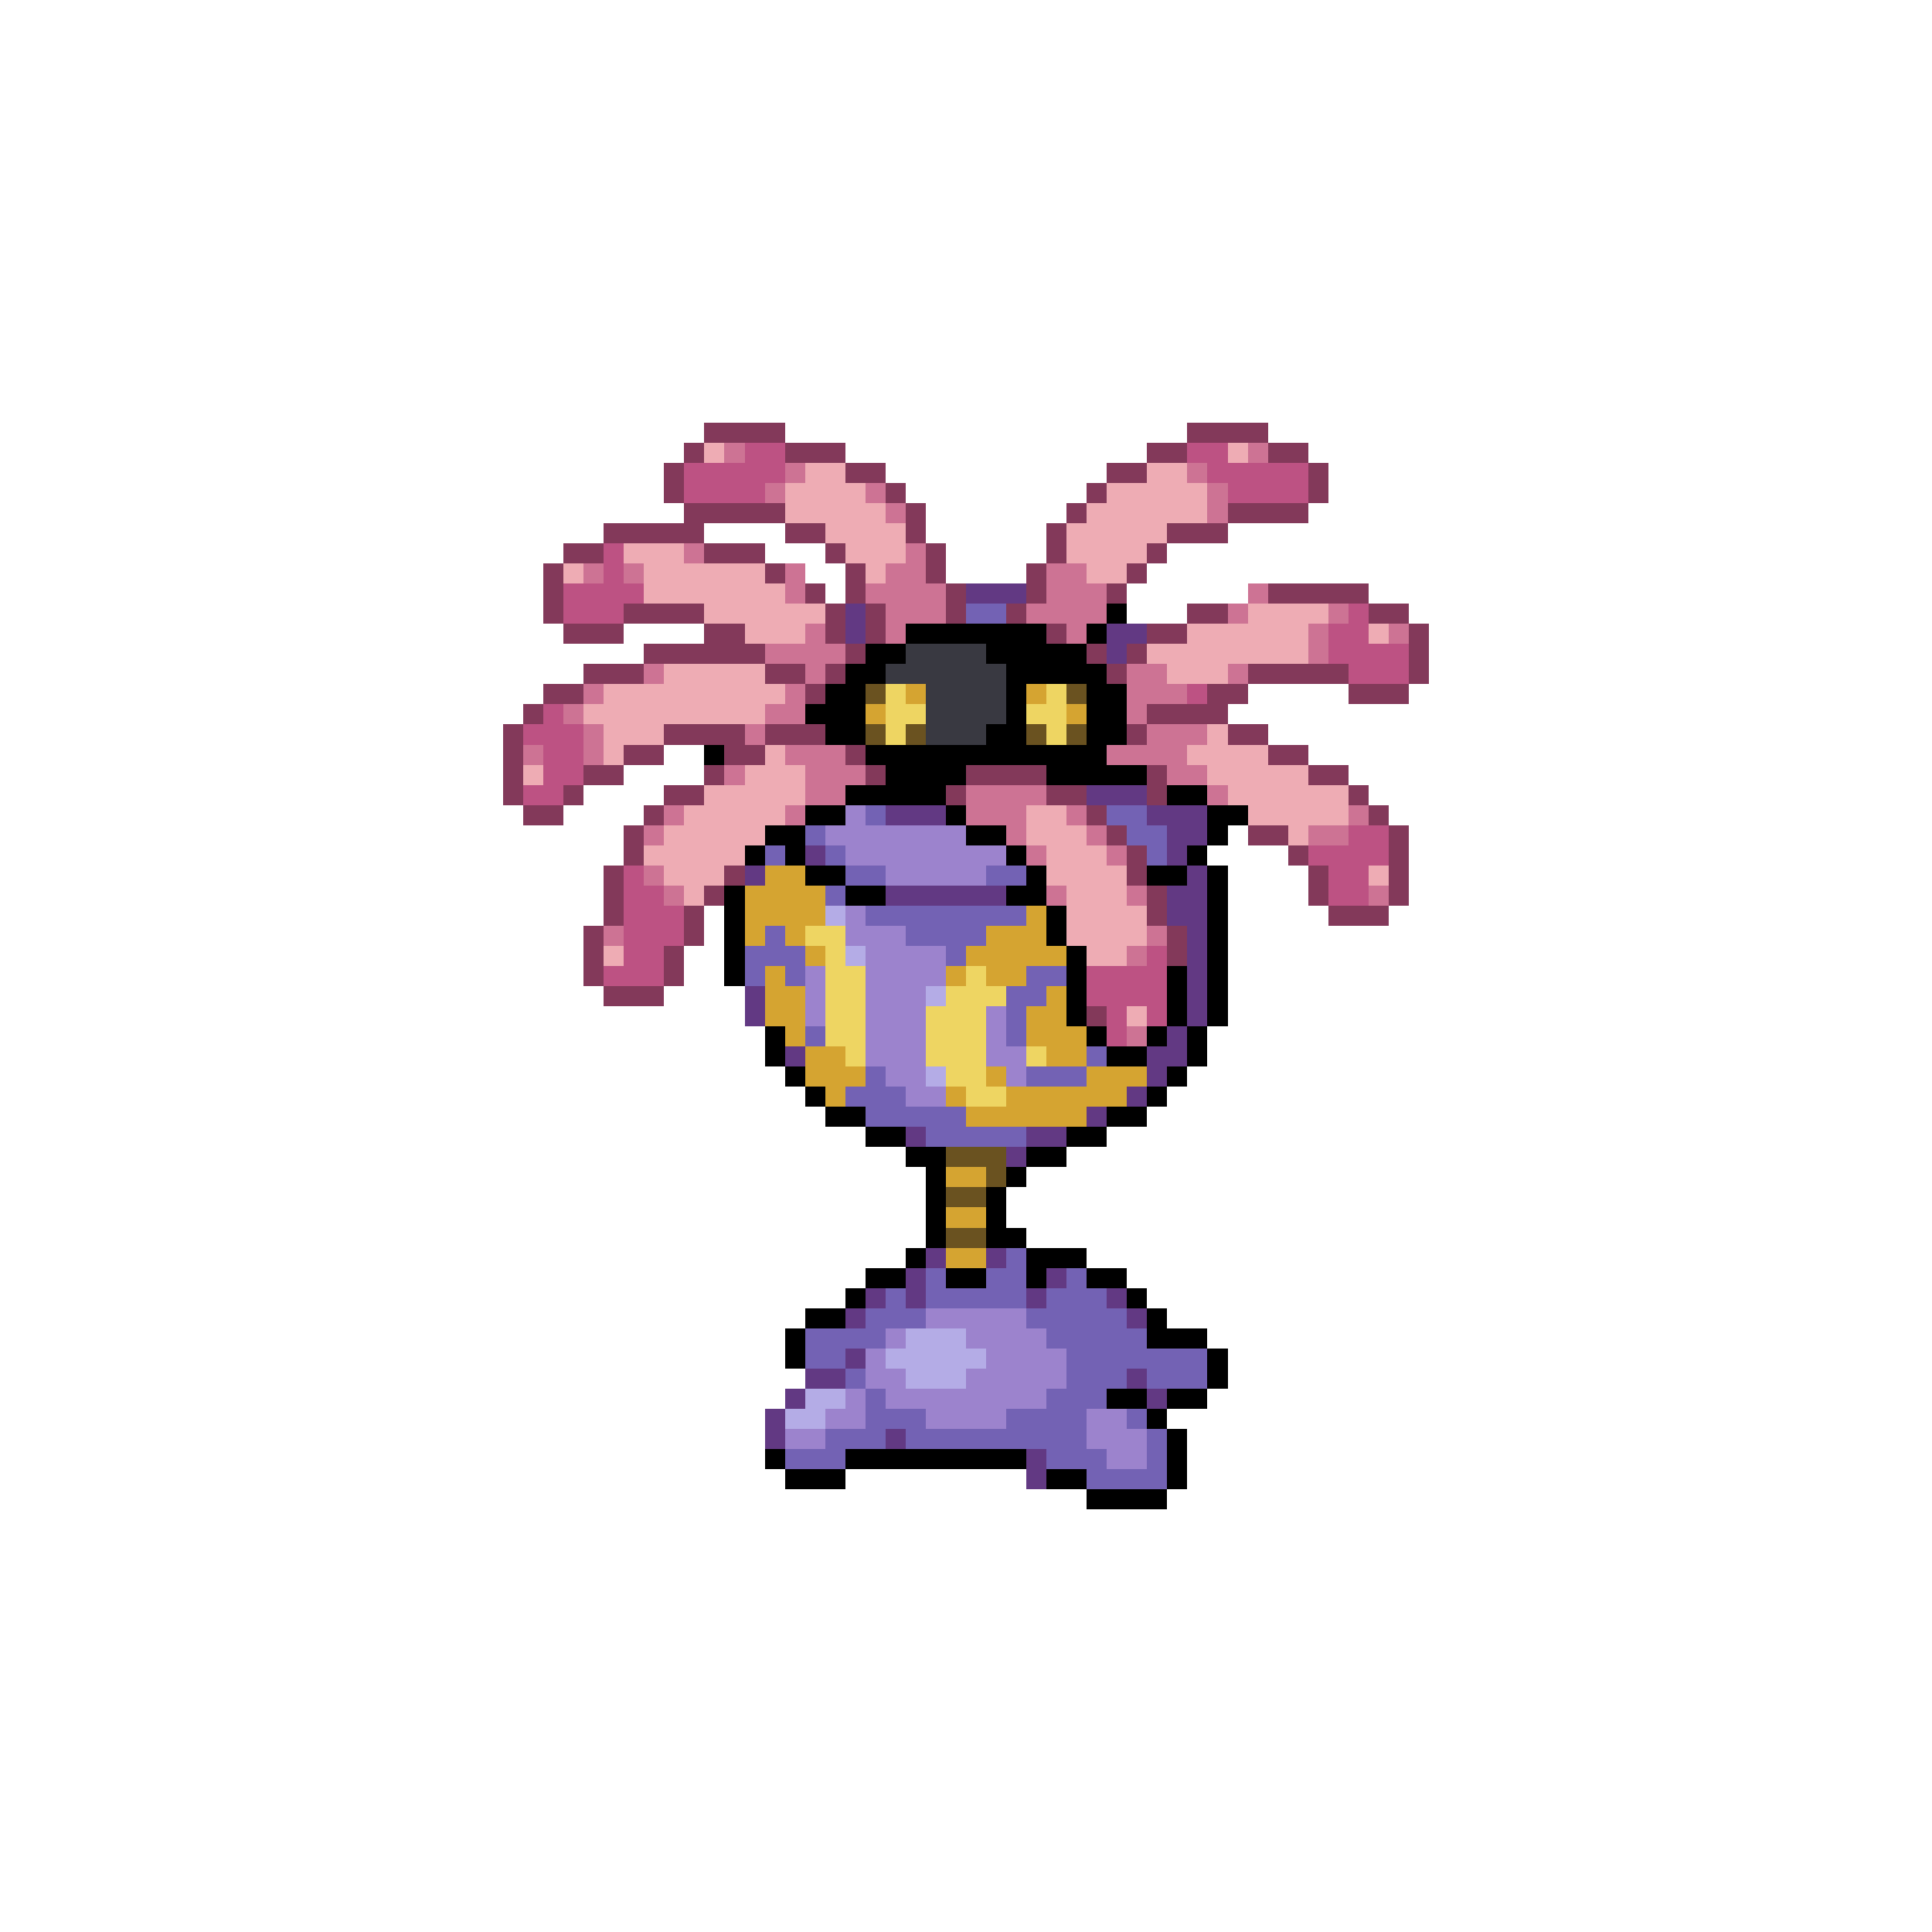 <svg xmlns="http://www.w3.org/2000/svg" viewBox="0 -0.5 96 96" shape-rendering="crispEdges">
<path stroke="#83395a" d="M35 21h4M59 21h4M34 22h1M39 22h3M57 22h2M63 22h2M33 23h1M42 23h2M55 23h2M65 23h1M33 24h1M44 24h1M54 24h1M65 24h1M34 25h5M45 25h1M53 25h1M61 25h4M30 26h5M39 26h2M45 26h1M52 26h1M58 26h3M28 27h2M35 27h3M41 27h1M46 27h1M52 27h1M57 27h1M27 28h1M38 28h1M42 28h1M46 28h1M51 28h1M56 28h1M27 29h1M40 29h1M42 29h1M47 29h1M51 29h1M55 29h1M63 29h5M27 30h1M31 30h4M41 30h1M43 30h1M47 30h1M50 30h1M59 30h2M68 30h2M28 31h3M35 31h2M41 31h1M43 31h1M52 31h1M57 31h2M70 31h1M32 32h6M42 32h1M54 32h1M56 32h1M70 32h1M29 33h3M38 33h2M41 33h1M55 33h1M62 33h5M70 33h1M27 34h2M40 34h1M60 34h2M67 34h3M26 35h1M57 35h4M25 36h1M33 36h4M38 36h3M56 36h1M61 36h2M25 37h1M31 37h2M36 37h2M42 37h1M63 37h2M25 38h1M29 38h2M35 38h1M43 38h1M48 38h4M57 38h1M65 38h2M25 39h1M28 39h1M33 39h2M47 39h1M52 39h2M57 39h1M67 39h1M26 40h2M32 40h1M54 40h1M68 40h1M31 41h1M55 41h1M62 41h2M69 41h1M31 42h1M56 42h1M64 42h1M69 42h1M30 43h1M36 43h1M56 43h1M65 43h1M69 43h1M30 44h1M35 44h1M57 44h1M65 44h1M69 44h1M30 45h1M34 45h1M57 45h1M66 45h3M29 46h1M34 46h1M58 46h1M29 47h1M33 47h1M58 47h1M29 48h1M33 48h1M30 49h3M54 50h1" />
<path stroke="#eeacb4" d="M35 22h1M61 22h1M40 23h2M57 23h2M39 24h4M55 24h5M39 25h5M54 25h6M41 26h4M53 26h5M31 27h3M42 27h3M53 27h4M28 28h1M32 28h6M43 28h1M54 28h2M32 29h7M35 30h6M62 30h4M37 31h3M59 31h6M68 31h1M57 32h8M33 33h5M58 33h3M30 34h9M29 35h9M30 36h3M60 36h1M30 37h1M38 37h1M59 37h4M26 38h1M37 38h3M60 38h5M35 39h5M61 39h6M34 40h5M51 40h2M62 40h5M33 41h5M51 41h3M64 41h1M32 42h5M52 42h3M33 43h3M52 43h4M68 43h1M34 44h1M53 44h3M53 45h4M53 46h4M30 47h1M54 47h2M56 50h1" />
<path stroke="#cd7394" d="M36 22h1M62 22h1M39 23h1M59 23h1M38 24h1M43 24h1M60 24h1M44 25h1M60 25h1M34 27h1M45 27h1M29 28h1M31 28h1M39 28h1M44 28h2M52 28h2M39 29h1M43 29h4M52 29h3M62 29h1M44 30h3M51 30h4M61 30h1M66 30h1M40 31h1M44 31h1M53 31h1M65 31h1M69 31h1M38 32h4M65 32h1M32 33h1M40 33h1M56 33h2M61 33h1M29 34h1M39 34h1M56 34h3M28 35h1M38 35h2M56 35h1M29 36h1M37 36h1M57 36h3M26 37h1M29 37h1M39 37h3M55 37h4M36 38h1M40 38h3M58 38h2M40 39h2M48 39h4M60 39h1M33 40h1M39 40h1M48 40h3M53 40h1M67 40h1M32 41h1M50 41h1M54 41h1M65 41h2M51 42h1M55 42h1M32 43h1M33 44h1M52 44h1M56 44h1M68 44h1M30 46h1M57 46h1M56 47h1M56 51h1" />
<path stroke="#bd5283" d="M37 22h2M59 22h2M34 23h5M60 23h5M34 24h4M61 24h4M30 27h1M30 28h1M28 29h4M28 30h3M67 30h1M66 31h2M66 32h4M67 33h3M59 34h1M27 35h1M26 36h3M27 37h2M27 38h2M26 39h2M67 41h2M65 42h4M31 43h1M66 43h2M31 44h2M66 44h2M31 45h3M31 46h3M31 47h2M57 47h1M30 48h3M54 48h4M54 49h4M55 50h1M57 50h1M55 51h1" />
<path stroke="#623983" d="M48 29h3M42 30h1M42 31h1M55 31h2M55 32h1M54 39h3M44 40h3M57 40h3M58 41h2M40 42h1M58 42h1M37 43h1M59 43h1M44 44h6M58 44h2M58 45h2M59 46h1M59 47h1M59 48h1M37 49h1M59 49h1M37 50h1M59 50h1M58 51h1M39 52h1M57 52h2M57 53h1M56 54h1M54 55h1M45 56h1M51 56h2M50 57h1M46 62h1M49 62h1M45 63h1M52 63h1M43 64h1M45 64h1M51 64h1M55 64h1M42 65h1M56 65h1M42 67h1M40 68h2M56 68h1M39 69h1M57 69h1M38 70h1M38 71h1M44 71h1M51 72h1M51 73h1" />
<path stroke="#7362b4" d="M48 30h2M43 40h1M55 40h2M40 41h1M56 41h2M38 42h1M41 42h1M57 42h1M42 43h2M49 43h2M41 44h1M43 45h8M38 46h1M45 46h4M37 47h3M47 47h1M37 48h1M39 48h1M51 48h2M50 49h2M50 50h1M40 51h1M50 51h1M54 52h1M43 53h1M51 53h3M42 54h3M43 55h5M46 56h5M50 62h1M46 63h1M49 63h2M53 63h1M44 64h1M46 64h5M52 64h3M43 65h3M51 65h5M40 66h4M52 66h5M40 67h2M53 67h7M42 68h1M53 68h3M57 68h3M43 69h1M52 69h3M43 70h3M50 70h4M56 70h1M41 71h3M45 71h9M57 71h1M39 72h3M52 72h3M57 72h1M54 73h4" />
<path stroke="#000000" d="M55 30h1M45 31h7M54 31h1M43 32h2M49 32h5M42 33h2M50 33h5M41 34h2M50 34h1M54 34h2M40 35h3M50 35h1M54 35h2M41 36h2M49 36h2M54 36h2M35 37h1M43 37h12M44 38h4M52 38h5M42 39h5M58 39h2M40 40h2M47 40h1M60 40h2M38 41h2M48 41h2M60 41h1M37 42h1M39 42h1M50 42h1M59 42h1M40 43h2M51 43h1M57 43h2M60 43h1M36 44h1M42 44h2M50 44h2M60 44h1M36 45h1M52 45h1M60 45h1M36 46h1M52 46h1M60 46h1M36 47h1M53 47h1M60 47h1M36 48h1M53 48h1M58 48h1M60 48h1M53 49h1M58 49h1M60 49h1M53 50h1M58 50h1M60 50h1M38 51h1M54 51h1M57 51h1M59 51h1M38 52h1M55 52h2M59 52h1M39 53h1M58 53h1M40 54h1M57 54h1M41 55h2M55 55h2M43 56h2M53 56h2M45 57h2M51 57h2M46 58h1M50 58h1M46 59h1M49 59h1M46 60h1M49 60h1M46 61h1M49 61h2M45 62h1M51 62h3M43 63h2M47 63h2M51 63h1M54 63h2M42 64h1M56 64h1M40 65h2M57 65h1M39 66h1M57 66h3M39 67h1M60 67h1M60 68h1M55 69h2M58 69h2M57 70h1M58 71h1M38 72h1M42 72h9M58 72h1M39 73h3M52 73h2M58 73h1M54 74h4" />
<path stroke="#393941" d="M45 32h4M44 33h6M46 34h4M46 35h4M46 36h3" />
<path stroke="#6a5220" d="M43 34h1M53 34h1M43 36h1M45 36h1M51 36h1M53 36h1M47 57h3M49 58h1M47 59h2M47 61h2" />
<path stroke="#eed562" d="M44 34h1M52 34h1M44 35h2M51 35h2M44 36h1M52 36h1M40 46h2M41 47h1M41 48h2M48 48h1M41 49h2M47 49h3M41 50h2M46 50h3M41 51h2M46 51h3M42 52h1M46 52h3M51 52h1M47 53h2M48 54h2" />
<path stroke="#d5a431" d="M45 34h1M51 34h1M43 35h1M53 35h1M38 43h2M37 44h4M37 45h4M51 45h1M37 46h1M39 46h1M49 46h3M40 47h1M48 47h5M38 48h1M47 48h1M49 48h2M38 49h2M52 49h1M38 50h2M51 50h2M39 51h1M51 51h3M40 52h2M52 52h2M40 53h3M49 53h1M54 53h3M41 54h1M47 54h1M50 54h6M48 55h6M47 58h2M47 60h2M47 62h2" />
<path stroke="#9c83cd" d="M42 40h1M41 41h7M42 42h8M44 43h5M42 45h1M42 46h3M43 47h4M40 48h1M43 48h4M40 49h1M43 49h3M40 50h1M43 50h3M49 50h1M43 51h3M49 51h1M43 52h3M49 52h2M44 53h2M50 53h1M45 54h2M46 65h5M44 66h1M48 66h4M43 67h1M49 67h4M43 68h2M48 68h5M42 69h1M44 69h8M41 70h2M46 70h4M54 70h2M39 71h2M54 71h3M55 72h2" />
<path stroke="#b4ace6" d="M41 45h1M42 47h1M46 49h1M46 53h1M45 66h3M44 67h5M45 68h3M40 69h2M39 70h2" />
</svg>
